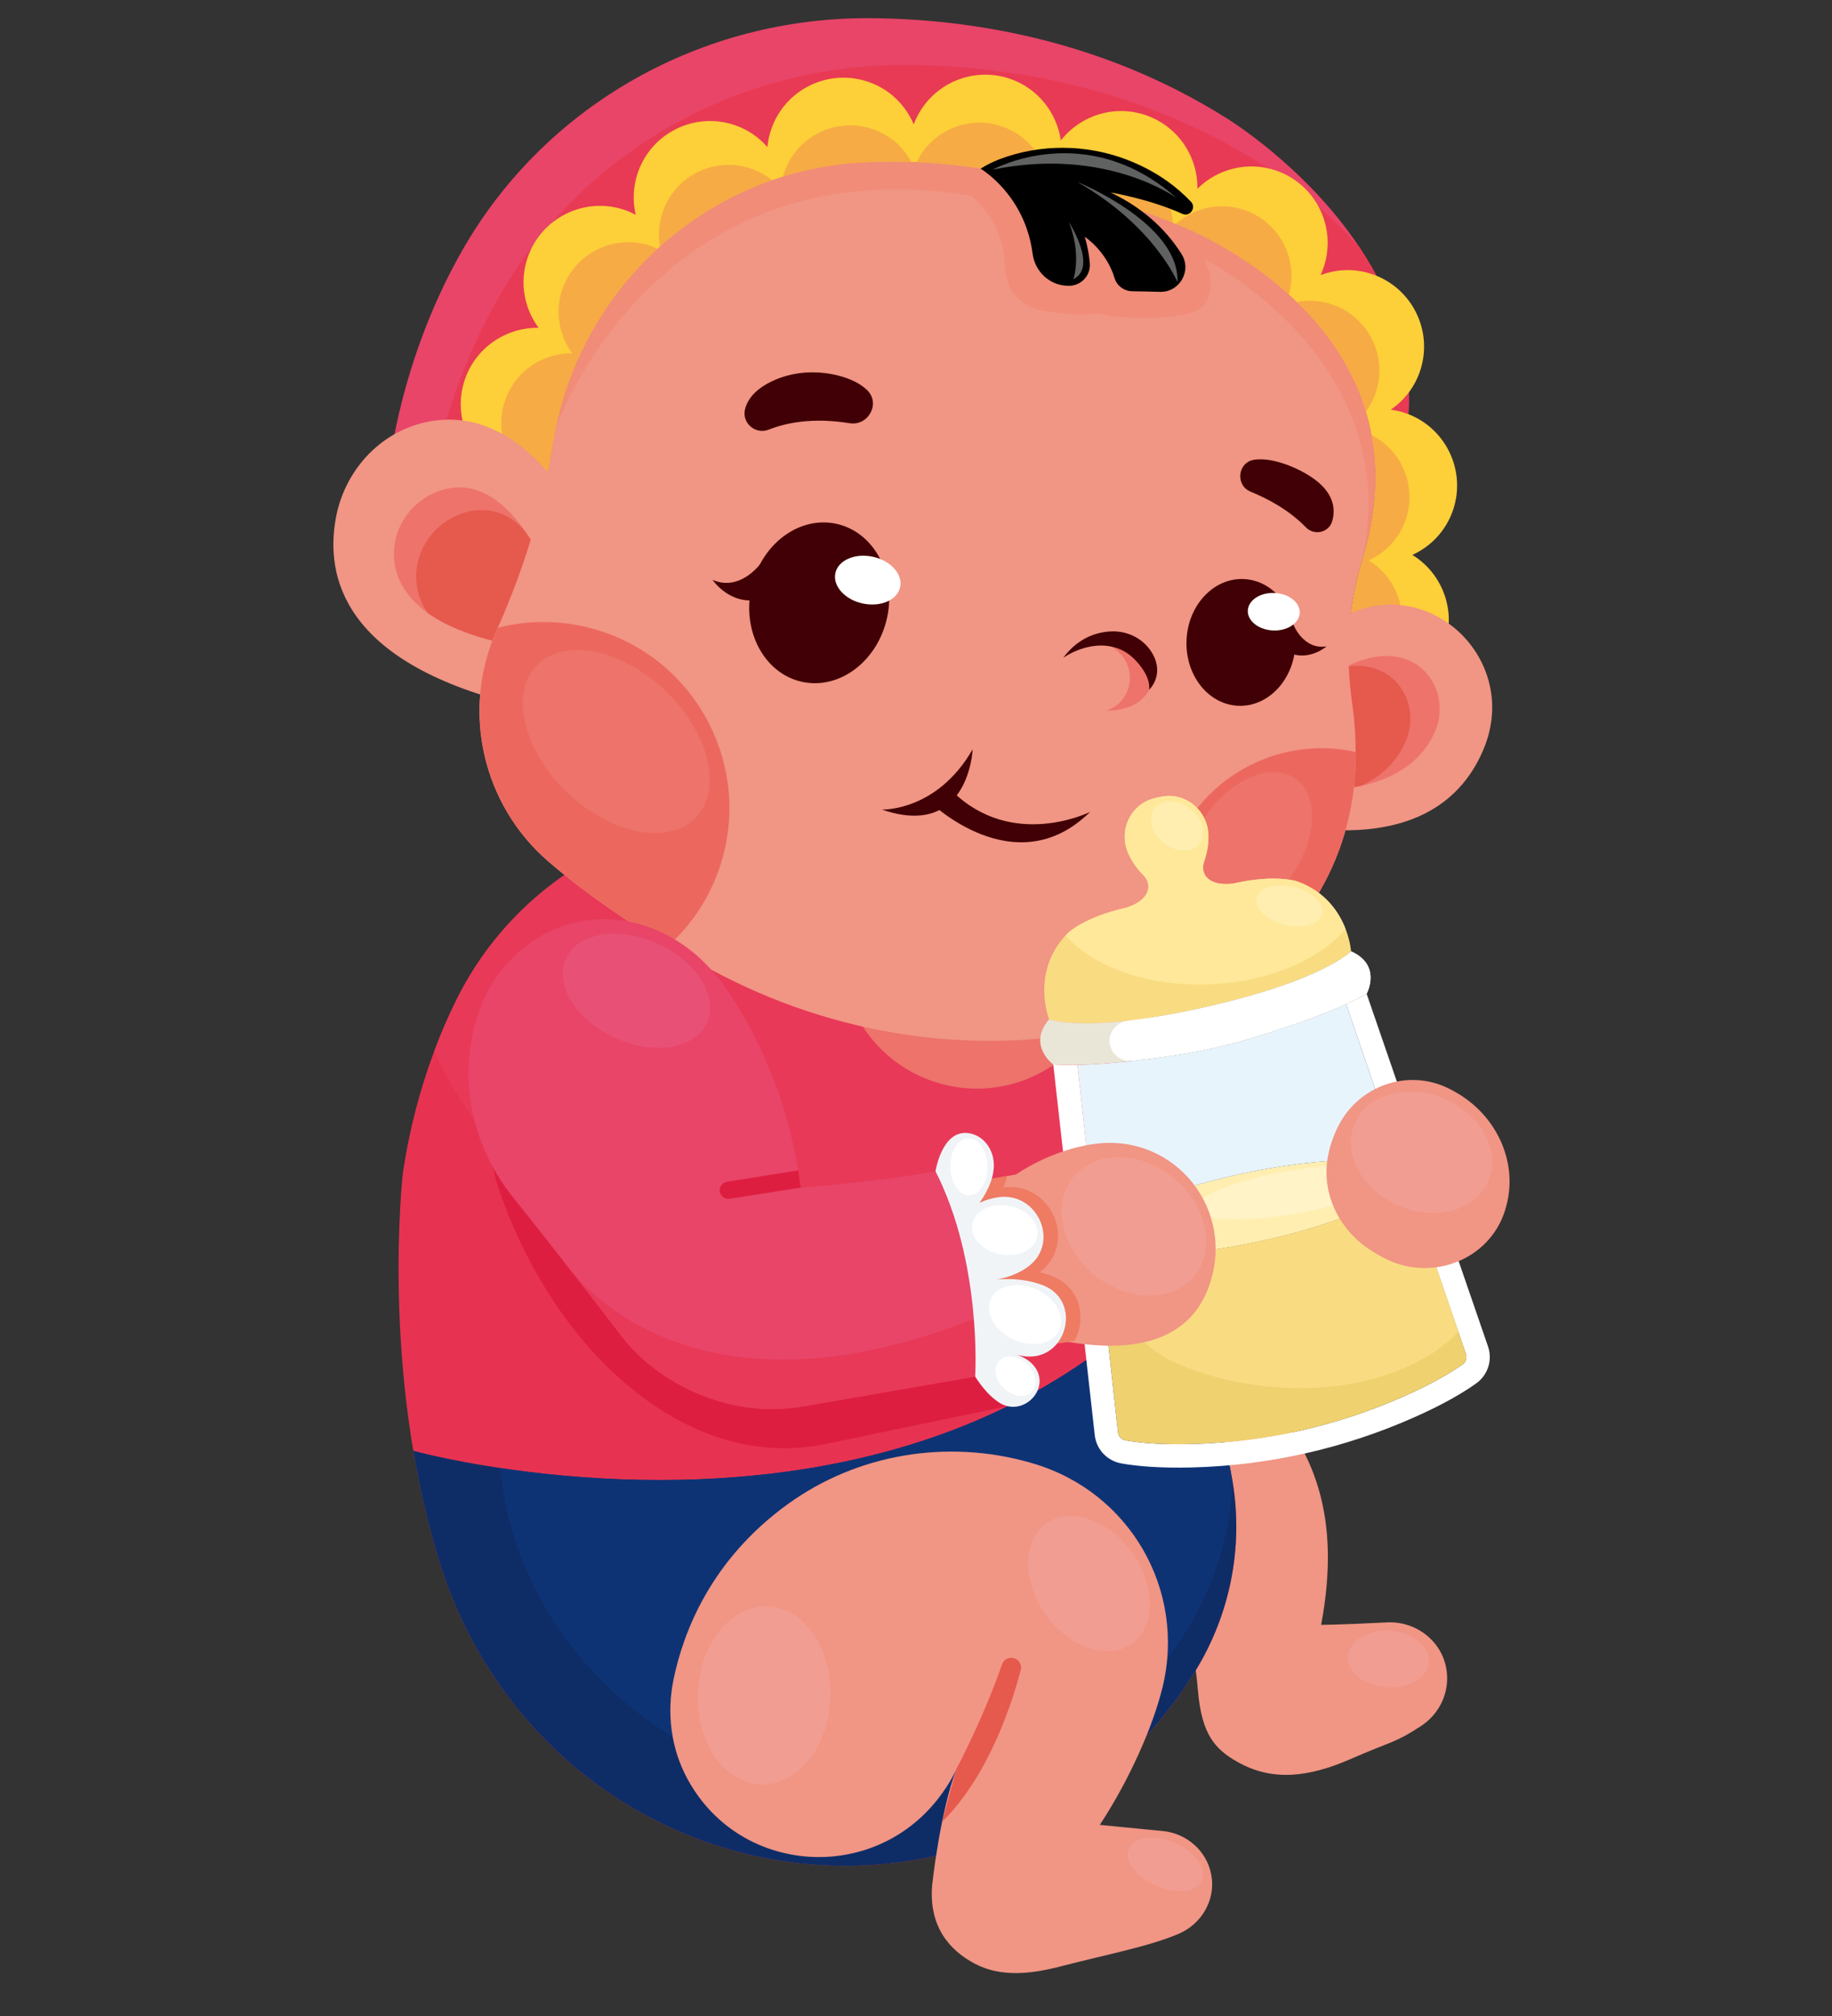 <?xml version="1.0" encoding="UTF-8" standalone="no"?>
<!-- Created with Inkscape (http://www.inkscape.org/) -->

<svg
   width="200"
   height="220"
   viewBox="0 0 52.917 58.208"
   version="1.1"
   id="svg11630"
   inkscape:version="1.2.1 (9c6d41e410, 2022-07-14)"
   sodipodi:docname="newborn.svg"
   xmlns:inkscape="http://www.inkscape.org/namespaces/inkscape"
   xmlns:sodipodi="http://sodipodi.sourceforge.net/DTD/sodipodi-0.dtd"
   xmlns="http://www.w3.org/2000/svg"
   xmlns:svg="http://www.w3.org/2000/svg">
  <rect x="0" y="0" width="52.917" height="58.208" fill="#333333" stroke="none"/>
  <sodipodi:namedview
     id="namedview11632"
     pagecolor="#ffffff"
     bordercolor="#000000"
     borderopacity="0.25"
     inkscape:showpageshadow="2"
     inkscape:pageopacity="0.0"
     inkscape:pagecheckerboard="0"
     inkscape:deskcolor="#d1d1d1"
     inkscape:document-units="mm"
     showgrid="false"
     inkscape:zoom="2.025849"
     inkscape:cx="164.12872"
     inkscape:cy="133.03064"
     inkscape:window-width="1920"
     inkscape:window-height="991"
     inkscape:window-x="-9"
     inkscape:window-y="-9"
     inkscape:window-maximized="1"
     inkscape:current-layer="g1735" />
  <defs
     id="defs11627" />
  <g
     inkscape:label="Lapis 1"
     inkscape:groupmode="layer"
     id="layer1">
    <g
       id="g593"
       transform="matrix(-0.353,0,0,-0.353,77.203,243.985)">
      <g
         id="g1735"
         transform="translate(-203.881,386.8)">
        <g
           id="g1737"
           transform="translate(-0.74,20.011)">
          <path
             d="m 345.469,159.27 c -0.334,6.594 -4.89,12.315 -11.216,14.206 -2.549,0.762 -5.459,1.025 -8.393,0.044 -2.414,-0.806 -5.615,-2.426 -7.366,-4.895 -2.399,-3.38 -4.978,-8.073 -3.273,-17.16 0,0 -1.26,-0.009 -5.394,0.198 -2.381,0.119 -4.539,-1.555 -4.868,-3.916 -0.006,-0.042 -0.011,-0.083 -0.016,-0.124 -0.21,-1.742 0.613,-3.45 2.078,-4.417 2.15,-1.419 2.345,-1.213 5.761,-2.707 3.426,-1.498 6.427,-1.881 9.316,-0.233 1.839,1.05 2.89,2.26 3.201,5.772 0.038,0.425 0.124,1.345 0.195,1.765 0.434,2.529 1.003,4.503 1.141,6.405 0,0 2.481,-4.435 5.531,-5.672 2.87,-1.163 6.143,-0.676 8.7,1.069 2.357,1.608 4.862,4.537 4.602,9.665"
             style="fill:#f19584;fill-opacity:1;fill-rule:nonzero;stroke:none"
             id="path1739" />
          <path
             d="m 306.395,148.448 c 0.085,-1.284 1.638,-2.226 3.47,-2.105 1.832,0.122 3.248,1.26 3.164,2.544 -0.085,1.283 -1.639,2.225 -3.471,2.104 -1.831,-0.121 -3.247,-1.26 -3.162,-2.543"
             style="fill:#f29d91;fill-opacity:1;fill-rule:nonzero;stroke:none"
             id="path1741" />
          <path
             d="m 321.697,167.028 c 0.735,-1.706 3.467,-2.169 6.102,-1.034 2.635,1.135 4.175,3.438 3.441,5.144 -0.735,1.706 -3.467,2.169 -6.102,1.034 -2.635,-1.135 -4.175,-3.438 -3.441,-5.144"
             style="fill:#f29d91;fill-opacity:1;fill-rule:nonzero;stroke:none"
             id="path1743" />
          <path
             d="m 325.53,147.671 c 0.11,-0.185 0.223,-0.365 0.336,-0.544 9.396,-14.761 28.687,-19.576 44.188,-11.467 0.179,0.093 0.349,0.184 0.523,0.277 8.077,4.361 14.03,11.818 16.764,20.581 4.905,15.706 3.014,31.938 3.014,31.938 -0.55,3.67 -1.452,6.982 -2.569,9.951 -0.543,1.453 -1.141,2.824 -1.777,4.113 -5.649,11.476 -18.643,17.421 -31.042,14.287 -2.396,-0.602 -4.545,-1.258 -6.418,-1.9 -8.383,-2.869 -14.953,-9.536 -17.467,-18.033 -0.613,-2.082 -0.983,-4.09 -1.183,-5.947 -0.263,-2.445 -0.677,-4.857 -1.214,-7.246 -0.979,-4.33 -2.368,-8.57 -4.037,-12.699 -1.095,-2.708 -1.765,-5.381 -2.17,-7.752 -0.911,-5.383 0.187,-10.909 3.052,-15.558"
             style="fill:#e73351;fill-opacity:1;fill-rule:nonzero;stroke:none"
             id="path1745" />
          <path
             d="m 328.685,183.68 c 7.622,-8.194 22.663,-10.467 37.19,-4.757 10.499,4.128 18.362,11.492 21.912,19.483 -0.543,1.453 -1.141,2.824 -1.777,4.113 -5.649,11.476 -18.643,17.421 -31.042,14.287 -1.797,-0.451 -3.457,-0.932 -4.96,-1.419 -0.503,-0.158 -0.99,-0.322 -1.459,-0.481 -6.611,-2.262 -12.09,-6.883 -15.35,-12.906 -0.876,-1.614 -1.587,-3.332 -2.118,-5.127 -0.613,-2.082 -0.983,-4.09 -1.183,-5.947 -0.263,-2.445 -0.677,-4.857 -1.214,-7.246"
             style="fill:#e83958;fill-opacity:1;fill-rule:nonzero;stroke:none"
             id="path1747" />
          <path
             d="m 325.531,147.666 c 0.113,-0.18 0.228,-0.364 0.339,-0.538 9.396,-14.761 28.683,-19.577 44.188,-11.467 0.175,0.092 0.349,0.184 0.518,0.275 8.077,4.361 14.03,11.818 16.765,20.576 0.963,3.085 1.665,6.189 2.166,9.19 0,0 -2.717,-0.755 -7.148,-1.418 -12.278,-1.838 -37.708,-2.96 -54.884,14.752 -0.804,-2.73 -1.763,-5.414 -2.829,-8.056 -1.095,-2.708 -1.765,-5.381 -2.164,-7.751 -0.008,-0.051 -0.019,-0.103 -0.026,-0.154 -0.869,-5.338 0.233,-10.799 3.074,-15.41"
             style="fill:#0e2d67;fill-opacity:1;fill-rule:nonzero;stroke:none"
             id="path1749" />
          <path
             d="m 323.165,158.361 c 3.663,-14.936 19.738,-23.836 35.91,-19.87 13.108,3.216 22.25,13.904 23.286,25.793 -12.278,-1.838 -37.708,-2.96 -54.884,14.752 -0.804,-2.73 -1.763,-5.414 -2.829,-8.056 -1.095,-2.708 -1.765,-5.381 -2.164,-7.751 -0.008,-0.051 -0.019,-0.103 -0.026,-0.154 0.088,-1.565 0.322,-3.144 0.708,-4.714"
             style="fill:#0e3375;fill-opacity:1;fill-rule:nonzero;stroke:none"
             id="path1751" />
          <path
             d="m 333.199,202 c 2.119,-4.881 7.503,-7.666 12.844,-6.356 5.964,1.463 9.617,7.484 8.153,13.452 -0.644,2.627 -2.169,4.805 -4.189,6.291 -0.503,-0.158 -0.99,-0.322 -1.459,-0.481 -6.611,-2.262 -12.09,-6.883 -15.35,-12.906"
             style="fill:#ed736b;fill-opacity:1;fill-rule:nonzero;stroke:none"
             id="path1753" />
          <path
             d="m 368.219,146.973 c -0.795,3.874 -3.045,9.816 -9.377,14.379 -5.703,4.111 -13.017,5.311 -19.78,3.388 -0.107,-0.03 -0.214,-0.062 -0.322,-0.094 -7.85,-2.333 -12.475,-10.312 -10.545,-18.271 0.766,-3.159 2.678,-7.529 5.136,-11.273 0,0 -1.788,-0.183 -5.147,-0.504 -1.965,-0.187 -3.611,-1.631 -3.97,-3.572 -0.006,-0.033 -0.012,-0.065 -0.018,-0.098 -0.334,-1.995 0.822,-3.944 2.683,-4.737 2.455,-1.045 5.796,-1.665 9.646,-2.662 2.385,-0.617 4.875,-0.928 7.051,0.226 1.984,1.051 3.783,2.97 3.47,6.464 0,0 -0.621,5.827 -1.971,9.433 0,0 0.445,-1.084 1.53,-2.462 5.408,-6.866 16.08,-6.135 20.365,1.482 0.043,0.077 0.085,0.154 0.127,0.232 1.327,2.459 1.681,5.331 1.12,8.068"
             style="fill:#f19584;fill-opacity:1;fill-rule:nonzero;stroke:none"
             id="path1755" />
          <path
             d="m 345.076,139.652 c 0,0 -2.291,4.326 -3.742,8.578 -0.133,0.391 -0.545,0.612 -0.945,0.513 v 0 c -0.433,-0.106 -0.697,-0.544 -0.584,-0.975 0.63,-2.415 2.499,-8.535 6.439,-12.42 z"
             style="fill:#e6594d;fill-opacity:1;fill-rule:nonzero;stroke:none"
             id="path1757" />
          <path
             d="m 330.717,149.905 c 1.962,-1.395 5.121,-0.319 7.054,2.402 1.934,2.722 1.91,6.058 -0.051,7.453 -1.963,1.395 -5.12,0.318 -7.055,-2.402 -1.934,-2.721 -1.911,-6.058 0.052,-7.452"
             style="fill:#f29d91;fill-opacity:1;fill-rule:nonzero;stroke:none"
             id="path1759" />
          <path
             d="m 355.365,145.471 c 0.162,-4.03 2.725,-7.199 5.724,-7.078 3,0.121 5.3,3.485 5.137,7.515 -0.162,4.03 -2.725,7.198 -5.724,7.077 -2.999,-0.12 -5.3,-3.485 -5.137,-7.514"
             style="fill:#f29d91;fill-opacity:1;fill-rule:nonzero;stroke:none"
             id="path1761" />
          <path
             d="m 324.956,130.562 c 0.425,-0.973 2.112,-1.175 3.766,-0.452 1.655,0.723 2.651,2.099 2.225,3.072 -0.425,0.973 -2.111,1.175 -3.766,0.452 -1.654,-0.723 -2.651,-2.099 -2.225,-3.071"
             style="fill:#f29d91;fill-opacity:1;fill-rule:nonzero;stroke:none"
             id="path1763" />
          <path
             d="m 308.305,248.507 40.554,-16.64 39.572,11.009 3.322,0.921 c 0,0 -0.487,10.055 -6.309,20.188 -6.831,11.884 -19.627,18.987 -33.332,18.894 -8.018,-0.058 -18.818,-1.68 -29.149,-8.181 0,0 -6.448,-3.906 -10.867,-10.543 -2.807,-4.215 -4.795,-9.537 -3.791,-15.65"
             style="fill:#e84568;fill-opacity:1;fill-rule:nonzero;stroke:none"
             id="path1765" />
          <path
             d="m 308.305,248.507 40.554,-16.64 39.572,11.009 c -0.565,3.712 -2.064,10.484 -5.977,17.282 -6.834,11.889 -19.623,18.989 -33.333,18.895 -8.015,-0.052 -18.82,-1.676 -29.148,-8.181 0,0 -4.014,-2.426 -7.878,-6.717 -2.807,-4.215 -4.795,-9.537 -3.791,-15.65"
             style="fill:#e83a54;fill-opacity:1;fill-rule:nonzero;stroke:none"
             id="path1767" />
          <path
             d="m 305.115,231.619 c 1.096,-3.177 4.486,-4.903 7.675,-3.958 0.02,0.171 0.037,0.339 0.051,0.514 0.343,3.499 0.038,7.033 -0.993,10.412 -1.17,3.841 -1.296,7.234 -0.74,10.2 0.117,0.656 0.272,1.285 0.457,1.901 1.116,3.705 3.289,6.674 5.665,8.973 0.212,0.207 0.422,0.404 0.635,0.591 4.372,3.969 9.154,5.737 9.154,5.737 0.038,0.018 0.079,0.032 0.118,0.046 0.079,0.031 0.157,0.064 0.235,0.096 3.626,1.463 7.01,2.551 10.153,3.326 l 0.031,0.011 c 3.967,0.98 7.555,1.472 10.774,1.613 0.143,0.005 0.279,0.012 0.417,0.015 1.56,0.056 3.028,0.031 4.412,-0.064 2.104,-0.143 4.147,-0.526 6.1,-1.134 0.293,-0.088 0.59,-0.184 0.879,-0.288 3.417,-1.185 6.527,-3.048 9.18,-5.43 0.064,-0.057 0.125,-0.116 0.184,-0.175 4.116,-3.759 7.088,-8.792 8.302,-14.52 0.128,-0.616 0.236,-1.204 0.335,-1.777 0.144,-0.879 0.309,-1.75 0.501,-2.622 0.394,-0.048 0.795,-0.059 1.195,-0.025 0.523,0.037 1.052,0.145 1.571,0.324 3.267,1.125 5,4.692 3.877,7.954 -0.906,2.627 -3.394,4.257 -6.03,4.212 1.186,1.601 1.592,3.736 0.892,5.764 -1.126,3.266 -4.691,4.996 -7.956,3.87 -0.306,-0.105 -0.602,-0.242 -0.882,-0.393 0.262,1.112 0.224,2.302 -0.175,3.46 -1.125,3.265 -4.682,4.998 -7.948,3.873 -1.065,-0.367 -1.961,-0.994 -2.65,-1.788 -0.048,0.485 -0.146,0.972 -0.314,1.456 -1.125,3.266 -4.684,5.003 -7.949,3.878 -1.744,-0.601 -3.044,-1.899 -3.711,-3.479 -1.185,3.166 -4.679,4.832 -7.892,3.724 -2.294,-0.791 -3.823,-2.792 -4.146,-5.039 -1.597,2.041 -4.37,2.958 -6.962,2.064 -2.623,-0.904 -4.256,-3.383 -4.212,-6.015 -1.638,1.625 -4.116,2.29 -6.446,1.487 -3.266,-1.125 -4.996,-4.691 -3.87,-7.957 0.07,-0.203 0.143,-0.402 0.235,-0.594 -1.322,0.507 -2.816,0.563 -4.253,0.068 -3.266,-1.126 -4.998,-4.687 -3.872,-7.953 0.456,-1.322 1.31,-2.389 2.387,-3.119 -0.409,-0.052 -0.814,-0.147 -1.213,-0.284 -3.266,-1.126 -5.002,-4.689 -3.877,-7.954 0.58,-1.682 1.813,-2.955 3.317,-3.643 -2.442,-1.502 -3.61,-4.536 -2.637,-7.358"
             style="fill:#fdcf39;fill-opacity:1;fill-rule:nonzero;stroke:none"
             id="path1769" />
          <path
             d="m 369.501,264.006 c 4.116,-3.759 7.088,-8.792 8.302,-14.52 0.128,-0.616 0.236,-1.204 0.335,-1.777 0.144,-0.879 0.309,-1.75 0.501,-2.622 0.394,-0.048 0.795,-0.059 1.195,-0.025 2.06,1.415 3.012,4.082 2.158,6.557 -0.826,2.397 -3.092,3.885 -5.495,3.841 1.076,1.458 1.448,3.404 0.812,5.249 -1.027,2.977 -4.271,4.555 -7.249,3.529 -0.195,-0.067 -0.382,-0.146 -0.561,-0.233"
             style="fill:#f6ab44;fill-opacity:1;fill-rule:nonzero;stroke:none"
             id="path1771" />
          <path
             d="m 361.854,270.564 c -0.643,-0.221 -1.221,-0.55 -1.717,-0.954 3.417,-1.185 6.527,-3.048 9.18,-5.43 0.169,0.922 0.108,1.904 -0.219,2.854 -1.026,2.978 -4.266,4.557 -7.244,3.53"
             style="fill:#f6ab44;fill-opacity:1;fill-rule:nonzero;stroke:none"
             id="path1773" />
          <path
             d="m 351.906,273.798 c -1.411,-0.486 -2.509,-1.476 -3.159,-2.702 1.56,0.056 3.028,0.031 4.412,-0.064 2.104,-0.143 4.147,-0.526 6.1,-1.134 -0.028,0.124 -0.065,0.246 -0.105,0.366 -1.026,2.973 -4.272,4.559 -7.246,3.534"
             style="fill:#f6ab44;fill-opacity:1;fill-rule:nonzero;stroke:none"
             id="path1775" />
          <path
             d="m 337.556,269.468 c 3.967,0.98 7.555,1.472 10.774,1.613 -1.23,2.589 -4.231,3.893 -7.001,2.939 -2.077,-0.716 -3.467,-2.516 -3.773,-4.552"
             style="fill:#f6ab44;fill-opacity:1;fill-rule:nonzero;stroke:none"
             id="path1777" />
          <path
             d="m 327.372,266.131 c 3.626,1.463 7.01,2.551 10.153,3.326 -1.458,1.841 -3.969,2.659 -6.321,1.848 -2.285,-0.788 -3.75,-2.891 -3.832,-5.174"
             style="fill:#f6ab44;fill-opacity:1;fill-rule:nonzero;stroke:none"
             id="path1779" />
          <path
             d="m 317.865,260.252 c 4.372,3.969 9.154,5.737 9.154,5.737 0.038,0.018 0.079,0.032 0.118,0.046 -1.49,1.328 -3.624,1.843 -5.647,1.146 -2.872,-0.99 -4.439,-4.047 -3.625,-6.929"
             style="fill:#f6ab44;fill-opacity:1;fill-rule:nonzero;stroke:none"
             id="path1781" />
          <path
             d="m 310.771,252.202 c 0.193,-0.559 0.462,-1.067 0.795,-1.513 1.116,3.705 3.289,6.674 5.665,8.973 -0.947,0.185 -1.95,0.127 -2.927,-0.21 -2.977,-1.026 -4.559,-4.272 -3.533,-7.249"
             style="fill:#f6ab44;fill-opacity:1;fill-rule:nonzero;stroke:none"
             id="path1783" />
          <path
             d="m 308.928,231.821 c 0.641,-1.859 2.146,-3.172 3.913,-3.646 0.343,3.499 0.038,7.033 -0.993,10.412 -1.17,3.841 -1.296,7.234 -0.74,10.2 -2.493,-1.266 -3.741,-4.213 -2.802,-6.938 0.528,-1.531 1.653,-2.693 3.026,-3.321 -2.23,-1.364 -3.291,-4.133 -2.404,-6.707"
             style="fill:#f6ab44;fill-opacity:1;fill-rule:nonzero;stroke:none"
             id="path1785" />
          <path
             d="m 374.981,240.169 c 0,0 4.84,11.633 13.581,9.646 3.771,-0.857 6.578,-4.009 7.281,-7.811 0.889,-4.807 -0.624,-11.749 -14.58,-15.231 z"
             style="fill:#f19584;fill-opacity:1;fill-rule:nonzero;stroke:none"
             id="path1787" />
          <path
             d="m 378.64,237.784 3.382,-6.056 c 2.928,0.635 4.952,1.524 6.332,2.52 1.663,1.201 2.393,2.56 2.641,3.81 0.563,2.846 -1.329,5.632 -4.153,6.311 -2.591,0.622 -4.656,-1.056 -6.061,-2.872 -1.389,-1.79 -2.141,-3.713 -2.141,-3.713"
             style="fill:#ed736b;fill-opacity:1;fill-rule:nonzero;stroke:none"
             id="path1789" />
          <path
             d="m 378.64,237.784 3.382,-6.056 c 2.928,0.635 4.952,1.524 6.332,2.52 0.436,0.654 0.69,1.319 0.816,1.958 0.563,2.845 -1.334,5.634 -4.157,6.309 -0.814,0.196 -1.576,0.164 -2.283,-0.028 -1.14,-0.31 -2.089,-1.098 -2.724,-2.094 -0.891,-1.396 -1.366,-2.61 -1.366,-2.61"
             style="fill:#e6594d;fill-opacity:1;fill-rule:nonzero;stroke:none"
             id="path1791" />
          <path
             d="m 318.021,230.52 c 0,0 -1.947,2.127 -4.813,3.515 -6.966,3.377 -14.227,-3.646 -11.328,-10.823 1.696,-4.199 5.943,-8.14 16.28,-6.297 z"
             style="fill:#f19584;fill-opacity:1;fill-rule:nonzero;stroke:none"
             id="path1793" />
          <path
             d="m 305.939,224.452 c 0.764,-1.687 2.417,-3.579 5.973,-4.354 1.635,-0.358 3.674,-0.483 6.218,-0.245 l -0.061,6.236 c 0,0 -2.196,2.408 -4.914,3.746 -1.673,0.825 -3.546,1.249 -5.228,0.459 -2.165,-1.02 -2.972,-3.664 -1.988,-5.842"
             style="fill:#ed736b;fill-opacity:1;fill-rule:nonzero;stroke:none"
             id="path1795" />
          <path
             d="m 308.341,223.645 c 0.563,-1.25 1.618,-2.612 3.571,-3.547 1.635,-0.358 3.674,-0.483 6.218,-0.245 l -0.061,6.236 c 0,0 -2.196,2.408 -4.914,3.746 -0.956,0.15 -1.919,0.079 -2.827,-0.348 -2.166,-1.016 -2.972,-3.66 -1.987,-5.842"
             style="fill:#e6594d;fill-opacity:1;fill-rule:nonzero;stroke:none"
             id="path1797" />
          <path
             d="m 327.018,265.991 c 0,0 -21.134,-7.834 -15.165,-27.406 1.163,-3.811 1.399,-7.832 0.826,-11.775 -0.219,-1.51 -0.342,-3.301 -0.254,-5.357 0.352,-8.233 5.326,-15.635 12.896,-18.891 1.635,-0.704 3.496,-1.349 5.611,-1.895 11.159,-2.881 22.989,-1.369 33.247,3.885 4.621,2.366 9.79,5.487 14.271,9.345 5.358,4.612 7.126,12.22 4.325,18.71 -0.057,0.131 -0.114,0.263 -0.173,0.397 -2.091,4.696 -3.63,9.631 -4.466,14.703 -0.095,0.572 -0.205,1.167 -0.335,1.779 -2.519,11.853 -12.552,20.736 -24.642,21.544 -6.655,0.445 -15.319,-0.621 -26.141,-5.039"
             style="fill:#f19584;fill-opacity:1;fill-rule:nonzero;stroke:none"
             id="path1799" />
          <path
             d="m 364.365,213.644 c 0.845,-2.65 2.354,-4.907 4.278,-6.646 3.325,1.946 6.73,4.247 9.808,6.898 5.357,4.614 7.123,12.221 4.325,18.71 -0.058,0.13 -0.114,0.267 -0.173,0.397 l -0.005,0.016 c -2.67,0.683 -5.552,0.644 -8.371,-0.254 -8.002,-2.557 -12.415,-11.117 -9.861,-19.12"
             style="fill:#ec685f;fill-opacity:1;fill-rule:nonzero;stroke:none"
             id="path1801" />
          <path
             d="m 366.38,217.506 c 2.2,-2.312 6.905,-1.408 10.508,2.021 3.603,3.428 4.739,8.082 2.539,10.394 -2.2,2.312 -6.905,1.408 -10.508,-2.02 -3.603,-3.428 -4.739,-8.082 -2.539,-10.395"
             style="fill:#ed736b;fill-opacity:1;fill-rule:nonzero;stroke:none"
             id="path1803" />
          <path
             d="m 325.32,202.56 c 0.09,-0.037 0.182,-0.078 0.272,-0.115 2.414,3.239 3.28,7.552 1.953,11.694 -2.055,6.44 -8.677,10.159 -15.146,8.719 -0.004,-0.453 0.007,-0.92 0.029,-1.406 0.347,-8.23 5.325,-15.635 12.893,-18.892"
             style="fill:#ec685f;fill-opacity:1;fill-rule:nonzero;stroke:none"
             id="path1805" />
          <path
             d="m 324.939,209.71 c 1.947,1.345 1.826,4.894 -0.269,7.926 -2.095,3.033 -5.371,4.402 -7.319,3.057 -1.947,-1.345 -1.826,-4.894 0.269,-7.926 2.095,-3.033 5.371,-4.401 7.318,-3.057"
             style="fill:#ed736b;fill-opacity:1;fill-rule:nonzero;stroke:none"
             id="path1807" />
          <path
             d="m 324.74,263.146 c -0.046,-0.239 -0.411,-1.077 -0.432,-1.292 -0.201,-1.792 0.34,-2.891 2.117,-3.207 3.972,-0.706 7.228,0.097 7.228,0.097 1.527,-0.268 2.932,0.046 3.919,0.148 2.118,0.223 3.481,1.614 3.519,3.737 0.065,3.671 2.76,5.726 2.76,5.726 25.805,4.272 33.953,-18.868 33.953,-18.868 -2.521,11.85 -12.553,20.735 -24.644,21.542 -6.657,0.446 -15.32,-0.62 -26.141,-5.034 0,0 -21.135,-7.836 -15.163,-27.409 -3.581,16.336 12.885,24.561 12.885,24.561"
             style="fill:#f08c77;fill-opacity:1;fill-rule:nonzero;stroke:none"
             id="path1809" />
          <path
             d="m 343.087,270.567 c 0,0 -3.629,-2.115 -4.255,-6.946 -0.19,-1.461 -1.373,-2.588 -2.846,-2.629 l -0.08,-0.002 c -1.007,-0.028 -1.831,0.814 -1.756,1.819 0.047,0.609 0.164,1.348 0.415,2.187 0,0 -1.763,-1.13 -2.444,-3.386 -0.191,-0.633 -0.786,-1.057 -1.446,-1.067 -0.591,-0.008 -1.363,-0.023 -2.261,-0.049 -1.611,-0.046 -2.628,1.723 -1.772,3.088 1.038,1.655 2.814,3.617 5.807,5.04 0,0 -3.158,-0.518 -5.873,-1.749 -0.612,-0.277 -1.166,0.5 -0.705,0.988 1.025,1.085 2.557,2.316 4.751,3.245 3.222,1.365 6.856,1.547 10.191,0.489 0.806,-0.256 1.597,-0.591 2.273,-1.028"
             style="fill:#000000;fill-opacity:1;fill-rule:nonzero;stroke:none"
             id="path1811" />
          <path
             d="m 342.104,270.487 c 0,0 -7.629,4.232 -15.053,-2.317 0,0 5.778,4.226 15.053,2.317"
             style="fill:#606161;fill-opacity:1;fill-rule:nonzero;stroke:none"
             id="path1813" />
          <path
             d="m 335.164,269.478 c 0,0 -8.363,-3.362 -8.187,-8.194 0,0 1.878,4.584 8.187,8.194"
             style="fill:#606161;fill-opacity:1;fill-rule:nonzero;stroke:none"
             id="path1815" />
          <path
             d="m 335.857,266.193 c 0,0 -2.376,-3.678 -0.362,-4.66 0,0 -0.696,1.941 0.362,4.66"
             style="fill:#606161;fill-opacity:1;fill-rule:nonzero;stroke:none"
             id="path1817" />
          <path
             d="m 360.406,249.23 c -1.327,0.528 -3.512,1.017 -6.595,0.52 -1.541,-0.249 -2.56,1.621 -1.439,2.705 0.503,0.487 1.269,0.921 2.418,1.205 1.802,0.444 3.726,0.311 5.399,-0.493 0.966,-0.464 1.878,-1.173 2.166,-2.236 0.312,-1.153 -0.839,-2.143 -1.948,-1.701"
             style="fill:#400005;fill-opacity:1;fill-rule:nonzero;stroke:none"
             id="path1819" />
          <path
             d="m 320.984,244.144 c -1.308,-0.531 -3.102,-1.455 -4.516,-2.912 -0.689,-0.71 -1.896,-0.43 -2.159,0.524 -0.312,1.132 -0.072,2.606 2.224,3.904 0,0 2.318,1.373 4.16,1.102 1.369,-0.201 1.572,-2.097 0.291,-2.618"
             style="fill:#400005;fill-opacity:1;fill-rule:nonzero;stroke:none"
             id="path1821" />
          <path
             d="m 350.736,233.863 c 0.768,-3.571 3.879,-5.929 6.948,-5.27 3.069,0.661 4.934,4.091 4.166,7.661 -0.769,3.571 -3.88,5.93 -6.949,5.27 -3.069,-0.661 -4.934,-4.091 -4.165,-7.661"
             style="fill:#400005;fill-opacity:1;fill-rule:nonzero;stroke:none"
             id="path1823" />
          <path
             d="m 349.669,236.344 c 0.227,-1.056 1.599,-1.657 3.063,-1.342 1.464,0.316 2.467,1.428 2.24,2.484 -0.227,1.056 -1.599,1.657 -3.063,1.342 -1.464,-0.316 -2.467,-1.427 -2.24,-2.484"
             style="fill:#ffffff;fill-opacity:1;fill-rule:nonzero;stroke:none"
             id="path1825" />
          <path
             d="m 361.14,238.209 c 0,0 1.661,-2.257 3.881,-1.272 0,0 -1.379,-2.07 -3.756,-1.619 z"
             style="fill:#400005;fill-opacity:1;fill-rule:nonzero;stroke:none"
             id="path1827" />
          <path
             d="m 326.236,232.027 c 0.133,-2.862 -1.754,-5.274 -4.213,-5.389 -2.461,-0.114 -4.562,2.114 -4.695,4.975 -0.133,2.862 1.753,5.275 4.213,5.389 2.46,0.114 4.562,-2.113 4.695,-4.975"
             style="fill:#400005;fill-opacity:1;fill-rule:nonzero;stroke:none"
             id="path1829" />
          <path
             d="m 321.223,234.43 c 0.039,-0.847 -0.88,-1.577 -2.054,-1.632 -1.174,-0.055 -2.157,0.587 -2.197,1.434 -0.039,0.846 0.88,1.577 2.054,1.632 1.174,0.055 2.156,-0.587 2.197,-1.434"
             style="fill:#ffffff;fill-opacity:1;fill-rule:nonzero;stroke:none"
             id="path1831" />
          <path
             d="m 317.474,233.237 c 0,0 -0.808,-2.044 -2.689,-1.742 0,0 1.46,-1.294 3.174,-0.475 z"
             style="fill:#400005;fill-opacity:1;fill-rule:nonzero;stroke:none"
             id="path1833" />
          <path
             d="m 332.689,231.684 c 0,0 -0.456,-0.249 -0.936,-0.703 -1.525,-1.444 -0.995,-4.056 0.996,-4.725 0.013,-0.004 0.027,-0.009 0.041,-0.013 0,0 -3.739,-0.202 -3.841,3.168 0,0 1.182,2.51 3.741,2.274"
             style="fill:#ed736b;fill-opacity:1;fill-rule:nonzero;stroke:none"
             id="path1835" />
          <path
             d="m 336.333,230.554 c 0,0 -2.244,1.638 -4.559,0.743 -0.546,-0.211 -1.022,-0.569 -1.42,-0.999 -0.509,-0.551 -1.152,-1.442 -1.061,-2.35 0,0 -1.251,1.169 -0.299,2.904 0.662,1.21 1.991,1.919 3.37,1.869 1.195,-0.042 2.724,-0.494 3.969,-2.168"
             style="fill:#400005;fill-opacity:1;fill-rule:nonzero;stroke:none"
             id="path1837" />
          <path
             d="m 334.13,217.954 c 0,0 6.383,-3.183 11.336,1.754 l 1.823,-0.889 c 0,0 -7.011,-6.919 -13.159,-0.865"
             style="fill:#400005;fill-opacity:1;fill-rule:nonzero;stroke:none"
             id="path1839" />
          <path
             d="m 343.738,223.076 c 0,0 0.294,-7.385 7.424,-4.928 0,0 -4.49,-0.177 -7.424,4.928"
             style="fill:#400005;fill-opacity:1;fill-rule:nonzero;stroke:none"
             id="path1841" />
          <path
             d="m 320.395,182.795 c 5.78,-1.224 10.834,-1.394 12.569,-0.529 0.136,0.068 0.25,0.145 0.343,0.227 0.144,0.118 0.237,0.26 0.273,0.417 0.003,0.005 0.002,0.01 0.005,0.016 0.007,0.031 0.009,0.066 0.011,0.101 0.005,0.017 0.005,0.037 0.001,0.055 -0.04,1.548 -5.284,3.884 -12.011,5.313 -6.721,1.422 -12.462,1.418 -13.138,0.02 -0.024,-0.045 -0.04,-0.098 -0.052,-0.151 -0.327,-1.543 5.045,-3.992 12.001,-5.469"
             style="fill:#ffeeb0;fill-opacity:1;fill-rule:nonzero;stroke:none"
             id="path1843" />
          <path
             d="m 317.309,185.092 c 3.612,-0.618 6.748,-0.601 7.801,-0.023 0.083,0.046 0.151,0.096 0.207,0.149 0.085,0.077 0.14,0.167 0.159,0.264 0.002,0.004 0.001,0.007 0.002,0.01 0.004,0.02 0.004,0.041 0.004,0.062 0.003,0.011 0.003,0.023 -8e-4,0.034 -0.062,0.958 -3.369,2.278 -7.572,3.001 -4.199,0.718 -7.755,0.577 -8.141,-0.306 -0.013,-0.029 -0.022,-0.062 -0.029,-0.094 -0.164,-0.965 3.223,-2.351 7.569,-3.098"
             style="fill:#fff3c7;fill-opacity:1;fill-rule:nonzero;stroke:none"
             id="path1845" />
          <path
             d="m 301.566,174.23 9.932,28.845 c 0.247,-0.141 0.513,-0.283 0.794,-0.421 0.005,0.001 0.006,-0.004 0.006,-0.004 0.231,-0.116 0.475,-0.233 0.725,-0.344 0.05,-0.022 0.105,-0.048 0.155,-0.07 l -4.732,-13.821 c -0.024,-0.045 -0.04,-0.098 -0.052,-0.151 l -5.019,-14.66 c -0.11,-0.313 0.002,-0.65 0.281,-0.843 0.829,-0.585 2.323,-1.515 4.739,-2.583 5.531,-2.458 11.398,-3.778 17.446,-3.926 1.335,-0.037 2.441,-0.007 3.338,0.055 0.895,0.067 1.583,0.157 2.078,0.249 0.33,0.081 0.55,0.327 0.585,0.626 l 1.736,15.728 0.016,0.117 c 0.005,0.017 0.005,0.037 0.001,0.055 l 1.569,14.179 -10e-4,0.004 c 0.179,-0.005 0.352,-0.007 0.525,-0.009 0.025,0.001 0.05,-0.002 0.075,-0.001 0.314,0.003 0.623,0.01 0.916,0.022 0.162,0.005 0.312,0.012 0.462,0.025 l -3.395,-30.322 c -0.122,-1.11 -0.93,-2.013 -2.004,-2.276 -0.056,-0.014 -0.112,-0.027 -0.173,-0.038 -1.219,-0.215 -3.08,-0.401 -5.773,-0.331 -6.268,0.158 -12.451,1.554 -18.179,4.096 -2.465,1.091 -4.066,2.053 -5.077,2.776 -0.96,0.681 -1.359,1.909 -0.973,3.024"
             style="fill:#ffffff;fill-opacity:1;fill-rule:nonzero;stroke:none"
             id="path1847" />
          <path
             d="m 308.447,188.414 c 0.677,1.398 6.417,1.401 13.138,-0.02 6.727,-1.43 11.971,-3.766 12.011,-5.313 l 1.569,14.179 c -1.971,0.039 -4.242,0.276 -6.219,0.54 -0.575,0.076 -1.126,0.152 -1.639,0.233 -1.119,0.164 -2.231,0.375 -3.336,0.621 -1.1,0.248 -2.192,0.537 -3.278,0.867 -0.494,0.149 -1.024,0.316 -1.579,0.49 -1.931,0.621 -4.118,1.4 -5.937,2.225 z"
             style="fill:#e8f4fc;fill-opacity:1;fill-rule:nonzero;stroke:none"
             id="path1849" />
          <path
             d="m 312.774,206.552 c 0,0 2.278,-2.393 11.948,-4.571 9.672,-2.181 12.756,-0.991 12.756,-0.991 0,0 1.509,3.77 -1.336,6.852 -0.073,0.076 -0.144,0.147 -0.218,0.222 0,0 -1.315,1.284 -4.689,2.043 0,0 -1.797,0.456 -1.874,1.674 -0.027,0.373 0.141,0.73 0.403,0.991 0.32,0.32 0.871,0.948 1.242,1.788 0.799,1.807 -0.097,3.889 -1.979,4.472 -0.139,0.04 -0.286,0.082 -0.437,0.114 -0.152,0.037 -0.302,0.059 -0.44,0.085 -1.956,0.279 -3.654,-1.216 -3.707,-3.191 -0.027,-0.918 0.205,-1.724 0.354,-2.15 0.125,-0.349 0.122,-0.739 -0.059,-1.064 -0.596,-1.067 -2.413,-0.71 -2.413,-0.71 -3.375,0.759 -5.117,0.165 -5.117,0.165 -2.363,-0.836 -3.471,-2.567 -3.989,-3.911 -0.395,-1.024 -0.446,-1.819 -0.446,-1.819"
             style="fill:#f9dc82;fill-opacity:1;fill-rule:nonzero;stroke:none"
             id="path1851" />
          <path
             d="m 313.22,208.371 c 2.201,-2.526 6.322,-4.319 11.106,-4.516 5.043,-0.207 9.504,1.419 11.816,3.987 -0.073,0.076 -0.144,0.147 -0.218,0.222 0,0 -1.315,1.284 -4.689,2.043 0,0 -1.797,0.456 -1.874,1.674 -0.027,0.373 0.141,0.73 0.403,0.991 0.32,0.32 0.871,0.948 1.242,1.788 0.799,1.807 -0.097,3.889 -1.979,4.472 -0.139,0.04 -0.286,0.082 -0.437,0.114 -0.152,0.037 -0.302,0.059 -0.44,0.085 -1.956,0.279 -3.654,-1.216 -3.707,-3.191 -0.027,-0.918 0.205,-1.724 0.354,-2.15 0.125,-0.349 0.122,-0.739 -0.059,-1.064 -0.596,-1.067 -2.413,-0.71 -2.413,-0.71 -3.375,0.759 -5.117,0.165 -5.117,0.165 -2.363,-0.836 -3.471,-2.567 -3.989,-3.911"
             style="fill:#ffe89a;fill-opacity:1;fill-rule:nonzero;stroke:none"
             id="path1853" />
          <path
             d="m 325.171,215.334 c 0.611,-0.76 1.926,-0.718 2.938,0.094 1.012,0.813 1.337,2.088 0.727,2.848 -0.61,0.76 -1.925,0.718 -2.937,-0.094 -1.011,-0.813 -1.337,-2.088 -0.727,-2.848"
             style="fill:#ffeeb0;fill-opacity:1;fill-rule:nonzero;stroke:none"
             id="path1855" />
          <path
             d="m 315.143,209.605 c 0.209,-0.851 1.579,-1.247 3.059,-0.885 1.481,0.364 2.512,1.348 2.303,2.199 -0.209,0.852 -1.578,1.247 -3.059,0.884 -1.48,-0.363 -2.511,-1.347 -2.303,-2.199"
             style="fill:#ffeeb0;fill-opacity:1;fill-rule:nonzero;stroke:none"
             id="path1857" />
          <path
             d="m 311.498,203.08 c 0.251,-0.14 0.517,-0.282 0.794,-0.426 0.005,0.001 0.006,-0.004 0.006,-0.004 0.235,-0.115 0.474,-0.228 0.725,-0.344 0.05,-0.022 0.105,-0.048 0.155,-0.07 1.819,-0.825 4.006,-1.605 5.937,-2.225 0.555,-0.174 1.084,-0.34 1.579,-0.49 1.086,-0.33 2.178,-0.619 3.278,-0.867 1.105,-0.246 2.216,-0.457 3.336,-0.621 0.513,-0.081 1.064,-0.158 1.639,-0.233 1.977,-0.264 4.248,-0.501 6.219,-0.54 0.178,-6e-4 0.352,-0.007 0.523,-0.005 0.025,0.001 0.05,-0.002 0.075,-0.001 0.314,0.003 0.623,0.01 0.916,0.022 0.162,0.005 0.312,0.012 0.462,0.025 0,0 2.159,1.565 0.337,3.69 0,0 -3.084,-1.19 -12.756,0.991 -9.67,2.177 -11.948,4.571 -11.948,4.571 -2.56,-1.135 -1.276,-3.472 -1.276,-3.472"
             style="fill:#eae6d7;fill-opacity:1;fill-rule:nonzero;stroke:none"
             id="path1859" />
          <path
             d="m 311.498,203.08 c 0.251,-0.14 0.517,-0.282 0.794,-0.426 0.005,0.001 0.006,-0.004 0.006,-0.004 0.235,-0.115 0.474,-0.228 0.725,-0.344 0.05,-0.022 0.105,-0.048 0.155,-0.07 1.819,-0.825 4.006,-1.605 5.937,-2.225 0.555,-0.174 1.084,-0.34 1.579,-0.49 1.086,-0.33 2.178,-0.619 3.278,-0.867 1.105,-0.246 2.216,-0.457 3.336,-0.621 0.513,-0.081 1.064,-0.158 1.639,-0.233 0.547,-0.072 1.116,-0.143 1.694,-0.209 0.86,-0.098 1.685,0.459 1.859,1.307 0.003,0.015 0.006,0.029 0.009,0.044 0.179,0.949 -0.541,1.833 -1.5,1.942 -1.689,0.19 -3.762,0.531 -6.286,1.099 -9.67,2.177 -11.948,4.571 -11.948,4.571 -2.56,-1.135 -1.276,-3.472 -1.276,-3.472"
             style="fill:#ffffff;fill-opacity:1;fill-rule:nonzero;stroke:none"
             id="path1861" />
          <path
             d="m 303.657,172.761 c 0.829,-0.585 2.323,-1.515 4.739,-2.583 5.531,-2.458 11.398,-3.778 17.446,-3.926 1.335,-0.037 2.441,-0.007 3.338,0.055 0.895,0.067 1.583,0.157 2.078,0.249 0.33,0.081 0.55,0.327 0.585,0.626 l 1.07,9.7 0.666,6.028 c -0.368,-1.534 -6.255,-1.584 -13.184,-0.115 -6.955,1.477 -12.327,3.926 -12.001,5.469 l -4.393,-12.831 -0.626,-1.829 c -0.11,-0.313 0.002,-0.65 0.281,-0.843"
             style="fill:#efd16f;fill-opacity:1;fill-rule:nonzero;stroke:none"
             id="path1863" />
          <path
             d="m 304.002,175.433 c 3.135,-3.317 9.16,-5.18 15.818,-4.454 2.526,0.276 4.886,0.894 6.967,1.77 3.71,1.561 6.231,5.075 6.673,9.076 l 0.12,1.084 c -0.368,-1.534 -6.255,-1.584 -13.184,-0.115 -6.955,1.477 -12.327,3.926 -12.001,5.469 z"
             style="fill:#f9dc82;fill-opacity:1;fill-rule:nonzero;stroke:none"
             id="path1865" />
          <path
             d="m 313.747,192.395 c 0.392,-0.745 0.719,-1.592 0.905,-2.536 0.567,-2.872 -0.712,-5.758 -3.081,-7.478 -0.531,-0.385 -1.134,-0.755 -1.804,-1.066 -3.732,-1.734 -8.257,0.024 -9.555,3.929 -0.097,0.291 -0.18,0.595 -0.246,0.914 -0.692,3.325 0.892,6.697 3.733,8.557 0.381,0.249 0.796,0.486 1.248,0.697 3.241,1.514 7.13,0.148 8.8,-3.017"
             style="fill:#f19584;fill-opacity:1;fill-rule:nonzero;stroke:none"
             id="path1867" />
          <path
             d="m 301.537,187.748 c 1.047,-2.416 4.343,-3.314 7.362,-2.007 3.02,1.308 4.618,4.327 3.571,6.743 -1.047,2.417 -4.343,3.315 -7.362,2.007 -3.019,-1.308 -4.617,-4.328 -3.571,-6.743"
             style="fill:#f29d91;fill-opacity:1;fill-rule:nonzero;stroke:none"
             id="path1869" />
          <path
             d="m 383.11,189.128 c -0.18,-0.199 -0.23,-0.855 -0.306,-1.106 -0.304,-1.011 -0.663,-2.005 -1.057,-2.985 -1.288,-3.202 -2.98,-6.255 -5.069,-9.004 -4.911,-6.464 -12.458,-11.539 -20.937,-9.774 l -14.915,3.103 1.149,5.272 c 0,0 35.442,8.225 41.134,14.494"
             style="fill:#de1e41;fill-opacity:1;fill-rule:nonzero;stroke:none"
             id="path1871" />
          <path
             d="m 353.089,185.989 -12.906,2.314 c 0,0 -2.789,2.002 -6.408,2.496 -6.668,0.909 -11.712,-5.529 -9.31,-11.816 1.175,-3.076 4.215,-5.587 11.434,-4.381 l 15.905,-1.889 c 0,0 2.831,7.544 1.286,13.277"
             style="fill:#f19584;fill-opacity:1;fill-rule:nonzero;stroke:none"
             id="path1873" />
          <path
             d="m 325.582,180.021 c 1.786,-2.198 5.455,-2.175 8.197,0.054 2.741,2.227 3.516,5.815 1.731,8.013 -1.786,2.198 -5.456,2.174 -8.198,-0.054 -2.741,-2.228 -3.515,-5.815 -1.729,-8.013"
             style="fill:#f29d91;fill-opacity:1;fill-rule:nonzero;stroke:none"
             id="path1875" />
          <path
             d="m 335.058,175.55 c 0.082,-0.295 0.198,-0.587 0.355,-0.869 l 0.015,0.004 8.324,-0.99 c 0.041,2.809 0.427,8.448 2.655,13.489 l -5.479,0.982 c 0.061,-0.291 0.162,-0.601 0.296,-0.927 -0.498,0.064 -0.995,0.041 -1.469,-0.075 -1.464,-0.359 -2.608,-1.581 -2.925,-3.107 -0.294,-1.452 0.237,-2.855 1.424,-3.756 l -0.061,-0.015 c -0.312,-0.076 -0.614,-0.17 -0.893,-0.278 -2.159,-0.821 -2.679,-2.885 -2.243,-4.458"
             style="fill:#ee7b62;fill-opacity:1;fill-rule:nonzero;stroke:none"
             id="path1877" />
          <path
             d="m 374.024,209.181 c -1.466,0.015 -3.063,-0.265 -4.734,-1.031 -2.185,-1.001 -4,-2.651 -5.373,-4.625 -1.968,-2.83 -5.069,-8.369 -6.12,-16.299 0,0 -6.452,0.476 -11.019,1.337 0,0 -4.346,-8.115 -3.247,-16.795 0,0 7.701,-1.319 13.889,-2.406 2.26,-0.397 4.583,-0.314 6.791,0.311 2.298,0.649 5.056,1.924 7.42,4.415 0.297,0.313 0.565,0.646 0.827,0.987 1.28,1.664 5.475,7.102 8.911,11.385 3.205,3.996 4.433,9.29 3.065,14.226 -0.052,0.187 -0.108,0.377 -0.167,0.568 -1.421,4.547 -5.478,7.874 -10.242,7.925"
             style="fill:#e84568;fill-opacity:1;fill-rule:nonzero;stroke:none"
             id="path1879" />
          <path
             d="m 343.532,171.768 c 0,0 7.7,-1.319 13.885,-2.405 2.261,-0.397 4.587,-0.314 6.793,0.311 2.296,0.646 5.057,1.925 7.418,4.416 0.298,0.31 0.566,0.646 0.827,0.987 0.696,0.899 2.243,2.91 4.065,5.245 -2.533,-2.992 -12.186,-12.031 -33.095,-3.761 -0.114,-1.546 -0.098,-3.158 0.106,-4.793"
             style="fill:#e83958;fill-opacity:1;fill-rule:nonzero;stroke:none"
             id="path1881" />
          <path
             d="m 357.797,187.227 5.826,-0.914 c 0.375,-0.059 0.73,0.191 0.803,0.564 v 0 c 0.075,0.392 -0.189,0.767 -0.583,0.83 l -5.834,0.926 z"
             style="fill:#de1e41;fill-opacity:1;fill-rule:nonzero;stroke:none"
             id="path1883" />
          <path
             d="m 365.478,200.696 c 0.969,-2.128 4.341,-2.676 7.53,-1.223 3.19,1.453 4.989,4.357 4.019,6.485 -0.97,2.128 -4.342,2.676 -7.531,1.223 -3.189,-1.453 -4.988,-4.357 -4.018,-6.485"
             style="fill:#e95075;fill-opacity:1;fill-rule:nonzero;stroke:none"
             id="path1885" />
          <path
             d="m 346.777,188.564 c 0,0 -0.493,3.245 -2.539,3.133 -0.636,-0.035 -1.231,-0.368 -1.627,-0.868 -0.613,-0.771 -1.198,-2.325 0.563,-4.851 0,0 -0.592,0.306 -1.462,0.45 -3.256,0.536 -5.172,-3.676 -2.531,-5.655 0.624,-0.467 1.467,-0.853 2.604,-1.076 0,0 -1.91,0.263 -3.76,-0.442 -3.401,-1.294 -1.938,-6.428 1.646,-5.798 0.192,0.034 0.394,0.076 0.604,0.128 0,0 -0.842,-0.152 -1.476,-0.853 -1.641,-1.817 0.794,-4.421 2.825,-3.054 0.607,0.409 1.255,1.067 1.908,2.093 0,0 -0.587,9.281 3.247,16.795"
             style="fill:#f1f4f7;fill-opacity:1;fill-rule:nonzero;stroke:none"
             id="path1887" />
          <path
             d="m 342.528,188.952 c -0.018,-1.288 0.649,-2.342 1.487,-2.353 0.839,-0.011 1.532,1.025 1.55,2.313 0.017,1.288 -0.649,2.342 -1.487,2.353 -0.839,0.011 -1.533,-1.024 -1.55,-2.313"
             style="fill:#ffffff;fill-opacity:1;fill-rule:nonzero;stroke:none"
             id="path1889" />
          <path
             d="m 338.453,183.227 c 0.212,-1.091 1.572,-1.744 3.038,-1.458 1.464,0.285 2.48,1.401 2.267,2.492 -0.213,1.091 -1.573,1.744 -3.038,1.458 -1.465,-0.285 -2.48,-1.401 -2.267,-2.493"
             style="fill:#ffffff;fill-opacity:1;fill-rule:nonzero;stroke:none"
             id="path1891" />
          <path
             d="m 336.654,175.566 c 0.517,-1.134 2.188,-1.483 3.732,-0.779 1.544,0.703 2.377,2.193 1.86,3.327 -0.517,1.134 -2.187,1.483 -3.731,0.779 -1.544,-0.704 -2.377,-2.193 -1.861,-3.327"
             style="fill:#ffffff;fill-opacity:1;fill-rule:nonzero;stroke:none"
             id="path1893" />
          <path
             d="m 338.905,170.531 c 0.524,-0.546 1.542,-0.422 2.273,0.278 0.731,0.7 0.898,1.712 0.375,2.259 -0.525,0.547 -1.542,0.422 -2.273,-0.279 -0.731,-0.701 -0.898,-1.711 -0.374,-2.259"
             style="fill:#ffffff;fill-opacity:1;fill-rule:nonzero;stroke:none"
             id="path1895" />
        </g>
      </g>
    </g>
  </g>
</svg>
